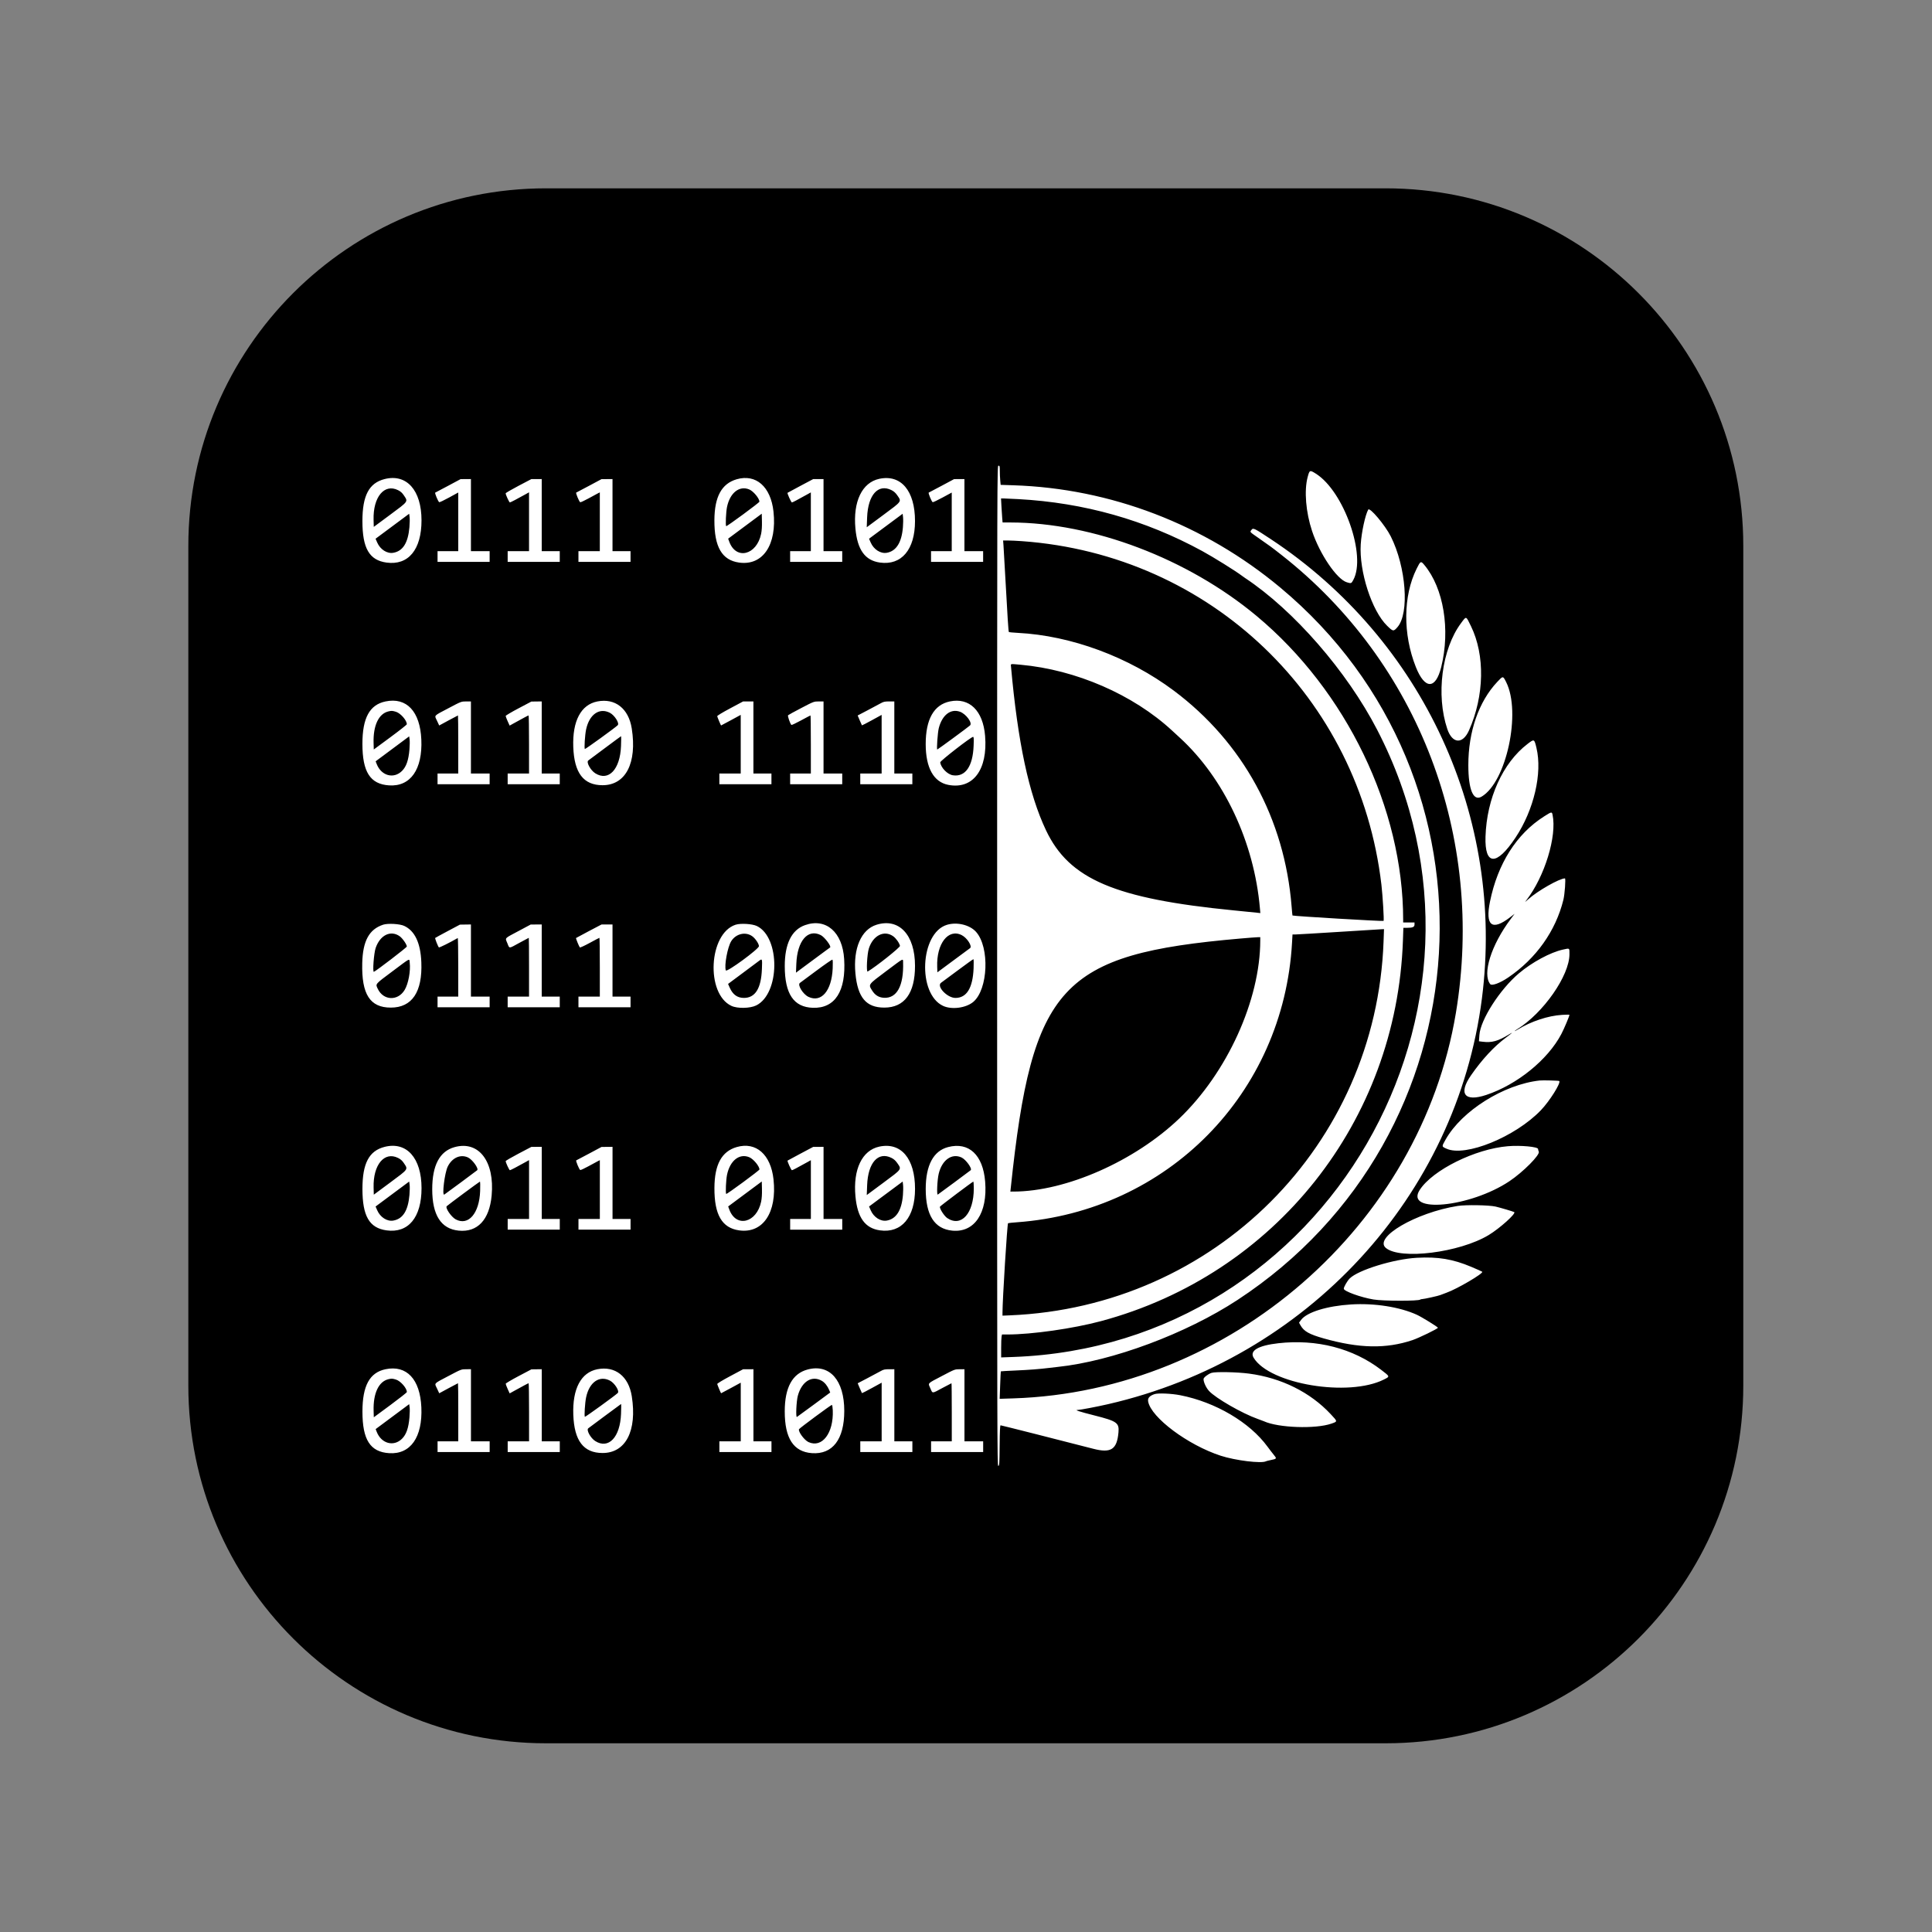<?xml version="1.0" encoding="UTF-8" standalone="no"?><!DOCTYPE svg PUBLIC "-//W3C//DTD SVG 1.1//EN" "http://www.w3.org/Graphics/SVG/1.1/DTD/svg11.dtd"><svg width="100%" height="100%" viewBox="0 0 1667 1667" version="1.1" xmlns="http://www.w3.org/2000/svg" xmlns:xlink="http://www.w3.org/1999/xlink" xml:space="preserve" xmlns:serif="http://www.serif.com/" style="fill-rule:evenodd;clip-rule:evenodd;stroke-linejoin:round;stroke-miterlimit:2;"><rect x="0" y="0" width="1667" height="1667" fill="#808080" stroke="none"/><g id="svgg"><path d="M1504.17,471.083c-0,-170.311 -138.272,-308.583 -308.584,-308.583l-724.5,-0c-170.311,-0 -308.583,138.272 -308.583,308.583l-0,724.5c-0,170.312 138.272,308.584 308.583,308.584l724.5,-0c170.312,-0 308.584,-138.272 308.584,-308.584l-0,-724.5Z"/><path id="path0" d="M860.366,833.429c-0,410.747 0.049,431.6 1.008,431.415c0.93,-0.18 1.021,-1.552 1.161,-17.616c0.112,-12.626 0.336,-17.423 0.813,-17.423c0.565,-0 52.077,13.042 79.991,20.254c15.314,3.956 20.431,0.602 21.728,-14.233c0.711,-8.139 -1.378,-9.618 -20.41,-14.446c-13.78,-3.496 -17.84,-4.826 -14.726,-4.826c1.985,-0 16.424,-2.753 26.083,-4.972c171.889,-39.501 300.769,-179.34 322.646,-350.083c19.978,-155.906 -50.535,-309.309 -182.168,-396.316c-14.504,-9.584 -15.184,-9.912 -16.653,-8c-1.489,1.937 -1.807,1.557 5.673,6.763c10.464,7.28 11.417,7.98 20.022,14.723c118.676,92.989 175.952,243.277 150.663,395.339c-30.515,183.512 -194.791,326.56 -381.911,332.56l-11.722,0.375l0.414,-11.758c0.227,-6.47 0.482,-11.842 0.568,-11.939c0.083,-0.099 5.638,-0.419 12.342,-0.713c12.11,-0.532 20.749,-1.198 29.854,-2.308c2.615,-0.32 5.727,-0.682 6.915,-0.807c47.042,-4.949 110.691,-28.656 155.137,-57.789c216.265,-141.751 234.743,-449.752 36.878,-614.666c-65.398,-54.51 -146.371,-85.544 -230.258,-88.252l-11.017,-0.357l-0.359,-3.8c-0.198,-2.091 -0.359,-5.81 -0.362,-8.266c-0.005,-4.081 -0.104,-4.466 -1.156,-4.466c-1.151,-0 -1.154,0.385 -1.154,431.607m267.894,-421.669c-3.076,11.667 -1.55,30.185 3.823,46.386c6.602,19.908 21.361,41.673 30.026,44.283c3.781,1.138 3.865,1.106 5.552,-1.995c11.421,-20.981 -8.07,-76.439 -32.226,-91.695c-5.329,-3.365 -5.514,-3.287 -7.175,3.021m-796.405,1.596c-13.46,3.412 -19.155,14.202 -19.155,36.29c-0,23.447 5.951,33.703 20.754,35.76c18.845,2.623 30.245,-11.118 30.234,-36.448c-0.01,-26.005 -12.886,-40.404 -31.833,-35.602m303.798,0.17c-12.991,3.758 -19.148,15.029 -19.252,35.255c-0.12,23.158 6.529,34.576 21.343,36.636c20.502,2.852 32.755,-15.343 29.643,-44.009c-2.328,-21.46 -15.113,-32.693 -31.734,-27.882m123.017,-0.375c-14.894,3.19 -22.778,19.673 -20.577,43.016c1.727,18.343 8.324,27.455 21.166,29.239c18.577,2.584 30.224,-11.196 30.234,-35.776c0.011,-26.174 -12.089,-40.495 -30.823,-36.479m-371.931,5.969c-5.862,3.141 -10.904,5.802 -11.201,5.912c-0.675,0.247 2.529,7.93 3.453,8.284c0.37,0.141 4.209,-1.682 8.53,-4.05l7.86,-4.307l-0,50.616l-17.861,-0l-0,9.217l44.944,-0l-0,-9.217l-16.134,-0l-0,-62.229l-4.467,0.031l-4.464,0.031l-10.66,5.712m60.643,0.073c-6.099,3.201 -11.092,6.112 -11.092,6.469c-0.002,1.232 3.058,7.85 3.631,7.85c0.536,-0 6.565,-3.136 13.511,-7.032l3.027,-1.696l-0,50.791l-18.439,-0l-0,9.217l44.943,-0l0,-9.217l-15.558,-0l-0,-62.229l-4.464,0.013l-4.467,0.013l-11.092,5.821m60.932,-0.06c-5.862,3.138 -10.876,5.784 -11.139,5.881c-0.643,0.234 2.568,7.985 3.449,8.323c0.382,0.146 3.5,-1.276 6.93,-3.164c3.43,-1.886 7.078,-3.857 8.107,-4.381l1.873,-0.953l-0,50.736l-18.439,-0l-0,9.217l44.943,-0l0,-9.217l-15.555,-0l-0,-62.229l-4.756,0.042l-4.753,0.041l-10.66,5.704m182.364,0.06c-6.021,3.198 -11.045,5.901 -11.168,6.013c-0.445,0.404 3.123,8.303 3.753,8.303c0.581,0.003 4.084,-1.828 13.322,-6.967l3.026,-1.682l-0,50.715l-17.864,-0l0,9.217l44.944,-0l0,-9.217l-16.134,-0l0,-62.229l-4.464,0.018l-4.466,0.018l-10.949,5.811m121.864,-0.086c-5.863,3.141 -10.902,5.805 -11.202,5.917c-0.653,0.25 2.519,7.933 3.417,8.277c0.349,0.135 4.188,-1.683 8.532,-4.035l7.897,-4.279l-0,50.588l-17.861,-0l-0,9.217l44.941,-0l0,-9.217l-16.131,-0l-0,-62.229l-8.933,0.047l-10.66,5.714m-469.087,3.818c2.224,1.109 3.57,2.318 5.034,4.524c3.659,5.513 4.144,4.831 -11.879,16.704l-14.115,10.459l-0.164,-6.177c-0.513,-19.588 9.276,-31.414 21.124,-25.51m303.019,-0.62c3.583,1.495 8.769,7.743 8.769,10.563c-0,0.821 -28.224,21.588 -28.693,21.114c-0.677,-0.688 -0.166,-12.233 0.73,-16.53c2.56,-12.287 10.683,-18.697 19.194,-15.147m122.689,0.573c2.084,1.039 3.55,2.349 5.032,4.5c3.805,5.527 4.3,4.829 -12.004,16.916l-14.342,10.631l0.326,-8.545c0.739,-19.39 9.516,-29.219 20.988,-23.502m109.353,7.764c56.804,3.083 109.522,17.957 158.742,44.782c9.678,5.276 28.96,17.282 34.349,21.39c0.682,0.518 1.828,1.333 2.547,1.807c42.149,27.903 87.942,80.499 114.124,131.083c124.593,240.72 -43.98,531.379 -313.835,541.127l-10.618,0.386l-0,-8.087c-0,-4.446 0.161,-8.894 0.359,-9.886l0.359,-1.8l4.683,-0.005c21.223,-0.026 56.846,-5.115 80.777,-11.54c150.408,-40.376 255.06,-172.298 260.487,-328.367l0.381,-10.988l3.328,-0c4.743,-0 6.287,-0.704 6.287,-2.865l0,-1.745l-9.795,-0l-0,-2.326c-0,-96.013 -49.017,-197.612 -126.474,-262.154c-59.413,-49.504 -141.23,-80.566 -212.426,-80.649l-6.724,-0.008l-0.32,-3.599c-0.175,-1.982 -0.482,-6.649 -0.678,-10.374l-0.359,-6.768l2.216,0.01c1.222,0.005 6.886,0.266 12.59,0.576m302.035,9.063c-2.563,4.531 -5.8,19.457 -6.467,29.82c-1.508,23.434 9.524,57.554 22.77,70.422c5.149,5.003 5.506,5.05 8.904,1.17c10.465,-11.952 7.524,-51.89 -5.763,-78.311c-4.821,-9.587 -18.137,-25.406 -19.444,-23.101m-827.288,15.126c-1.185,13.561 -5.615,20.627 -13.876,22.124c-5.363,0.972 -11.329,-2.836 -13.96,-8.915l-1.388,-3.211l14.496,-10.771l14.496,-10.775l0.38,2.748c0.211,1.513 0.143,5.472 -0.148,8.8m303.459,5.758c-3.844,18.439 -21.632,22.833 -27.497,6.79l-0.953,-2.607l14.493,-10.772l14.496,-10.771l0.162,6.617c0.104,4.251 -0.146,8.092 -0.701,10.743m122.338,-5.623c-1.081,13.129 -5.74,20.515 -13.868,21.989c-5.368,0.974 -11.329,-2.836 -13.962,-8.922l-1.394,-3.219l14.499,-10.767l14.501,-10.766l0.344,3.039c0.187,1.669 0.133,5.56 -0.12,8.646m102.914,11.975c162.42,11.71 291,134.68 309.96,296.438c1.099,9.392 2.37,30.695 1.86,31.206c-0.487,0.487 -77.965,-4.118 -78.605,-4.67c-0.081,-0.068 -0.409,-3.474 -0.732,-7.568c-5.972,-75.751 -42.001,-141.814 -101.688,-186.458c-38.884,-29.083 -88.619,-47.493 -134.581,-49.822c-4.12,-0.208 -7.602,-0.554 -7.735,-0.77c-0.354,-0.571 -1.227,-14.02 -2.86,-44.082c-0.792,-14.579 -1.586,-28.385 -1.763,-30.682l-0.326,-4.178l4.201,0.003c2.31,-0 7.832,0.263 12.269,0.583m340.343,23.757c-11.704,23.505 -11.965,56.44 -0.669,84.874c7.735,19.466 17.061,19.479 21.871,0.029c7.996,-32.333 2.089,-68.162 -14.519,-88.072c-3.089,-3.701 -3.316,-3.594 -6.683,3.169m38.261,47.038c-16.538,22.213 -21.676,61.963 -11.801,91.278c4.318,12.822 13.335,13.382 18.736,1.164c13.259,-29.979 13.91,-64.854 1.677,-89.926c-4.422,-9.066 -3.857,-8.902 -8.612,-2.516m-380.044,35.815c47.837,4.313 97.167,25.753 130.795,56.844c1.742,1.612 4.747,4.378 6.675,6.149c38.227,35.06 64.138,90.241 69.086,147.142l0.365,4.169l-2.485,-0.289c-1.365,-0.159 -10.519,-1.078 -20.345,-2.042c-102.735,-10.084 -142.108,-26.88 -162.118,-69.151c-14.819,-31.31 -24.311,-75.785 -30.218,-141.551c-0.196,-2.179 -0.805,-2.086 8.245,-1.271m411.335,14.83c-15.972,16.98 -24.968,42.891 -24.944,71.862c0.015,21.124 4.294,31.315 11.399,27.151c21.476,-12.587 34.388,-72.777 21.218,-98.901c-2.745,-5.441 -2.662,-5.441 -7.673,-0.112m-959.267,16.855c-13.707,2.865 -19.902,14.251 -19.902,36.568c-0,24.33 6.727,34.797 23.046,35.855c18.413,1.195 28.916,-13.754 27.786,-39.545c-1.065,-24.312 -12.707,-36.685 -30.93,-32.878m182.783,0.011c-14.129,2.789 -21.556,16.845 -20.749,39.261c0.807,22.465 8.826,32.963 25.203,33.005c20.03,0.049 29.942,-19.155 25.259,-48.944c-2.708,-17.231 -14.334,-26.356 -29.713,-23.322m304.173,-0.021c-13.775,2.883 -20.853,15.407 -20.835,36.867c0.018,20.432 6.873,32.737 19.577,35.146c21.265,4.032 34.076,-13.097 31.667,-42.334c-1.795,-21.767 -13.52,-33.213 -30.409,-29.679m-432.532,5.795c-13.308,7.029 -12.285,5.917 -9.985,10.844l1.919,4.113l7.983,-4.332c4.388,-2.38 8.084,-4.331 8.209,-4.331c0.127,0 0.229,11.28 0.229,25.065l-0,25.064l-17.861,0l-0,9.22l44.944,-0l-0,-9.22l-16.134,0l-0,-62.229l-4.178,0.013c-4.172,0.014 -4.19,0.021 -15.126,5.793m60.369,0.158c-6.094,3.217 -11.084,6.178 -11.092,6.582c-0.005,0.403 0.761,2.437 1.706,4.521l1.716,3.789l3.613,-2c8.295,-4.589 12.376,-6.756 12.738,-6.756c0.211,0 0.383,11.28 0.383,25.065l-0,25.064l-18.439,0l-0,9.22l44.943,-0l0,-9.22l-15.558,0l-0,-62.229l-4.464,0.058l-4.467,0.057l-11.079,5.849m182.497,0.073c-6.86,3.662 -11.173,6.29 -11.069,6.751c0.224,1.01 3.133,7.956 3.331,7.956c0.086,0 3.938,-2.055 8.558,-4.565l8.397,-4.568l-0,50.618l-18.437,0l0,9.22l44.941,-0l0,-9.22l-15.556,0l0,-62.229l-4.466,0.019l-4.464,0.018l-11.235,6m61.492,-0.359c-5.949,3.104 -11.087,5.917 -11.418,6.248c-0.552,0.549 1.696,7.136 2.854,8.37c0.217,0.227 3.949,-1.523 8.295,-3.891c4.347,-2.367 8.035,-4.305 8.199,-4.305c0.161,0 0.297,11.28 0.297,25.065l-0,25.064l-17.864,0l0,9.22l44.944,-0l0,-9.22l-16.134,0l0,-62.229l-4.177,0.016c-4.154,0.016 -4.235,0.044 -14.996,5.662m68.437,-4.037c-1.583,0.896 -6.69,3.623 -11.347,6.061l-8.467,4.43l1.761,4.161c0.969,2.29 1.839,4.248 1.932,4.35c0.092,0.101 3.954,-1.888 8.577,-4.42l8.409,-4.607l0,50.613l-18.439,0l0,9.22l44.944,-0l-0,-9.22l-15.559,0l0,-62.229l-4.464,0.006c-3.831,0.005 -4.875,0.237 -7.347,1.635m-418.262,7.274c4.021,1.196 9.519,7.483 9.438,10.798c-0.01,0.409 -6.428,5.469 -14.262,11.248l-14.24,10.504l-0.167,-5.602c-0.445,-14.991 4.352,-25.242 12.751,-27.242c2.742,-0.654 3.38,-0.625 6.48,0.294m184.598,0.873c4.081,2.081 8.514,9.047 6.829,10.732c-2.126,2.126 -27.906,20.794 -28.352,20.528c-0.682,-0.406 0.05,-12.116 1.055,-16.848c2.75,-12.959 11.392,-19.043 20.468,-14.412m302.089,-0.899c5.261,1.878 11.001,9.681 8.707,11.834c-1.55,1.456 -27.828,20.765 -28.258,20.765c-0.693,0 0.352,-14.728 1.308,-18.439c2.916,-11.331 10.24,-17.014 18.243,-14.16m-474.981,32.641c-0.794,9.217 -2.708,14.73 -6.393,18.415c-7.201,7.204 -17.958,4.246 -21.903,-6.024l-0.87,-2.258l14.467,-10.758l14.465,-10.759l0.38,2.646c0.211,1.453 0.143,5.389 -0.146,8.738m182.551,-3.068c-0.742,20.205 -10.732,30.791 -22.215,23.543c-4.099,-2.588 -7.946,-9.649 -6.021,-11.05c0.562,-0.409 7.115,-5.295 14.564,-10.852c7.445,-5.561 13.641,-10.116 13.761,-10.124c0.122,-0.01 0.083,3.808 -0.089,8.483m304.246,-0.289c-0.677,17.905 -7.154,27.156 -17.884,25.546c-4.683,-0.7 -10.324,-6.461 -10.923,-11.154c-0.156,-1.214 26.432,-21.862 28.299,-21.976c0.654,-0.042 0.745,1.323 0.508,7.584m477.908,-1.477c-21.322,16.306 -35.195,46.931 -36.237,79.983c-0.792,25.125 9.506,25.468 25.869,0.865c15.918,-23.929 23.323,-55.669 18.083,-77.499c-1.87,-7.795 -1.889,-7.802 -7.715,-3.349m14.179,62.602c-23.609,15.003 -39.928,40.745 -46.554,73.432c-4.234,20.895 1.738,25.526 17.395,13.486l3.855,-2.966l-3.342,4.456c-16.85,22.462 -24.723,47.483 -17.689,56.228c1.357,1.688 8.446,-0.927 15.483,-5.714c24.127,-16.405 40.957,-40.089 47.626,-67.023c1.178,-4.746 2.175,-18.505 1.344,-18.505c-4.667,0 -23.624,10.772 -31.536,17.921c-3.224,2.912 -3.329,2.964 -1.656,0.805c15.709,-20.293 26.403,-55.26 22.512,-73.608c-0.589,-2.776 -0.792,-2.737 -7.438,1.488m-1001.59,93.351c-12.094,3.982 -17.548,14.019 -18.019,33.161c-0.662,26.919 6.696,38.373 24.645,38.373c18.317,0 27.38,-13.48 26.338,-39.172c-0.677,-16.642 -5.605,-27.075 -14.811,-31.347c-3.818,-1.771 -14.108,-2.346 -18.153,-1.015m304.106,0.028c-23.237,7.55 -25.924,59.497 -3.623,70.003c5.185,2.443 16.09,2.248 21.439,-0.385c20.51,-10.097 20.905,-58.671 0.56,-68.5c-3.953,-1.909 -14.048,-2.524 -18.376,-1.118m59.866,0.368c-11.537,4.099 -17.459,16.129 -17.428,35.417c0.036,23.949 7.724,35.336 24.234,35.888c19.121,0.638 28.736,-14.324 27.015,-42.05c-1.448,-23.33 -15.728,-35.683 -33.821,-29.255m61.708,-0.336c-13.173,4.117 -20.194,20.324 -18.173,41.946c1.956,20.882 9.253,29.528 24.924,29.528c17.382,0 26.502,-12.397 26.499,-36.011c-0.005,-26.84 -13.792,-41.545 -33.25,-35.463m60.625,0.099c-23.056,7.224 -25.445,59.442 -3.195,69.878c7.396,3.469 19.709,1.875 26.035,-3.37c12.884,-10.681 14.348,-47.241 2.423,-60.508c-5.47,-6.081 -16.585,-8.722 -25.263,-6m-430.537,5.352c-5.771,3.068 -10.649,5.732 -10.837,5.922c-0.354,0.352 2.347,7.284 3.18,8.162c0.354,0.372 9.582,-4.214 16.277,-8.089c0.24,-0.138 0.433,11.173 0.433,25.135l-0,25.387l-17.861,0l-0,9.22l44.944,-0l-0,-9.22l-16.134,0l-0,-62.229l-9.506,0.136l-10.496,5.576m61.096,-0.071c-12.691,6.779 -11.644,5.647 -9.694,10.491c1.969,4.891 0.933,4.919 10.431,-0.287c4.336,-2.375 7.977,-4.32 8.092,-4.32c0.112,-0 0.206,11.407 0.206,25.351l-0,25.353l-18.439,0l-0,9.22l44.943,-0l0,-9.22l-15.558,0l-0,-62.229l-9.506,0.047l-10.475,5.594m60.7,0.086c-5.969,3.136 -10.967,5.816 -11.11,5.959c-0.276,0.276 2.56,7.277 3.289,8.123c0.24,0.276 4.06,-1.474 8.49,-3.891c4.431,-2.417 8.209,-4.393 8.397,-4.393c0.19,-0 0.344,11.407 0.344,25.351l-0,25.353l-18.439,0l-0,9.22l44.943,-0l0,-9.22l-15.555,0l-0,-62.229l-4.756,0.013l-4.753,0.013l-10.85,5.701m685.654,8.899c-6.355,175.934 -145.814,315.406 -322.609,322.643l-6.193,0.256l-0,-2.701c-0,-10.905 4.065,-76.337 4.787,-77.061c0.151,-0.148 3.607,-0.513 7.682,-0.81c130.011,-9.469 230.04,-111.136 237.363,-241.251l0.399,-7.058l2.943,-0.039c1.617,-0.021 18.499,-1.023 37.513,-2.229c19.015,-1.209 35.456,-2.227 36.534,-2.269l1.964,-0.073l-0.383,10.592m-848.982,-4.503c2.458,1.725 6.219,7.116 6.219,8.92c0,0.771 -26.335,20.968 -28.421,21.799c-1.258,0.5 -0.026,-16.09 1.531,-20.59c3.839,-11.108 12.923,-15.559 20.671,-10.129m304.183,-0.02c2.654,1.87 5.686,6.297 5.863,8.563c0.182,2.315 -27.854,22.882 -28.578,20.962c-1.516,-4.013 1.497,-20.246 4.69,-25.278c4.048,-6.378 12.257,-8.313 18.025,-4.247m59.208,-0.917c3.276,1.672 9.308,9.665 8.037,10.649c-0.107,0.083 -1.747,1.281 -3.651,2.667c-1.901,1.383 -8.483,6.245 -14.624,10.806l-11.17,8.289l0.307,-7.69c0.787,-19.757 9.9,-30.435 21.101,-24.721m62.398,0.932c2.503,1.758 5.318,5.704 5.944,8.326c0.302,1.264 -20.849,18.08 -27.88,22.169c-1.334,0.773 -0.524,-15.046 1.018,-19.895c3.563,-11.217 13.136,-16.069 20.918,-10.6m59.242,-0.898c4.685,2.391 9.298,9.665 7.123,11.235c-0.589,0.427 -7.165,5.287 -14.613,10.803l-13.54,10.029l-0.164,-4.758c-0.698,-19.988 9.581,-33.234 21.194,-27.309m257.557,4.466c-0.008,51.46 -28.591,114.319 -69.93,153.794c-38.545,36.805 -97.74,62.901 -142.884,62.992l-2.792,0.005l0.349,-3.313c18.411,-174.727 43.085,-201.524 197.972,-215.012c6.813,-0.591 13.491,-1.107 14.837,-1.14l2.448,-0.063l0,2.737m261.227,7.975c-10.832,2.357 -26.776,10.954 -38.115,20.551c-16.379,13.863 -33.068,39.907 -34.034,53.111l-0.399,5.461l3.087,0.386c8.091,1.01 13.295,-0.435 23.009,-6.391c3.876,-2.376 2.883,-1.373 -2.88,2.914c-10.207,7.589 -20.53,18.736 -30.044,32.443c-11.108,16.001 -5.579,23.168 13.092,16.967c26.648,-8.852 53.228,-30.414 64.862,-52.616c2.406,-4.594 6.972,-15.428 6.972,-16.548c-0,-0.18 -2.787,-0.157 -6.193,0.049c-12.298,0.748 -26.844,5.558 -38.605,12.767c-1.347,0.825 -2.451,1.378 -2.451,1.227c0,-0.149 0.966,-0.87 2.149,-1.6c22.569,-13.949 45.1,-46.256 45.1,-64.669c-0,-5.643 0.406,-5.347 -5.55,-4.052m-995.103,11.245c0.862,7.275 -1.175,18.247 -4.378,23.586c-5.842,9.735 -18.372,9.219 -23.185,-0.953c-2.073,-4.386 -2.692,-3.647 12.681,-15.142c16.059,-12.006 14.444,-11.194 14.882,-7.491m303.876,5.556c-0.636,16.759 -5.767,24.95 -15.608,24.908c-5.576,-0.026 -9.527,-2.881 -12.129,-8.764l-1.459,-3.3l12.207,-9.086c6.714,-4.998 13.126,-9.785 14.249,-10.634c3.073,-2.328 3.086,-2.297 2.74,6.876m61.067,-0.493c-0.878,19.296 -9.808,29.753 -20.911,24.484c-4.727,-2.242 -9.701,-10.352 -7.373,-12.016c0.597,-0.43 7.03,-5.199 14.293,-10.603c7.261,-5.401 13.454,-9.665 13.762,-9.475c0.344,0.211 0.432,3.154 0.229,7.61m60.755,-5.271c0.609,20.249 -5.373,31.237 -16.637,30.557c-4.383,-0.263 -7.644,-2.299 -10.134,-6.326c-3.273,-5.294 -3.614,-4.826 11.996,-16.522c15.845,-11.873 14.668,-11.259 14.775,-7.709m60.822,5.188c-0.716,16.949 -5.966,25.494 -15.673,25.494c-7.107,0 -16.647,-10.102 -12.368,-13.1c0.716,-0.502 7.162,-5.279 14.322,-10.615c7.159,-5.337 13.251,-9.701 13.534,-9.701c0.297,-0 0.376,3.38 0.185,7.922m488.493,96.729c-30.969,3.368 -67.248,26.132 -81.223,50.965c-3.492,6.209 -3.518,5.943 0.774,7.886c16.311,7.381 59.312,-10.149 81.438,-33.203c7.522,-7.836 17.442,-23.616 15.848,-25.21c-0.362,-0.362 -14.209,-0.724 -16.837,-0.438m-27.484,56.705c-28.193,2.336 -64.852,20.497 -76.032,37.662c-13.439,20.635 43.417,15.178 77.297,-7.42c11.897,-7.935 26.794,-22.965 25.383,-25.606c-0.334,-0.62 -0.604,-1.617 -0.604,-2.214c-0,-1.937 -15.036,-3.336 -26.044,-2.422m-969.182,0.563c-13.46,3.412 -19.155,14.201 -19.155,36.289c-0,23.447 5.951,33.703 20.754,35.761c18.845,2.622 30.245,-11.121 30.234,-36.448c-0.01,-26.005 -12.886,-40.405 -31.833,-35.602m60.203,0.268c-12.767,3.599 -19.145,15.694 -19.148,36.308c0,22.311 7.602,34.198 22.846,35.708c16.196,1.607 26.486,-9.331 28.424,-30.216c2.742,-29.572 -11.191,-47.707 -32.122,-41.8m243.595,-0.102c-12.991,3.761 -19.148,15.033 -19.252,35.259c-0.12,23.158 6.529,34.575 21.343,36.635c20.502,2.849 32.755,-15.342 29.643,-44.008c-2.328,-21.461 -15.113,-32.693 -31.734,-27.886m123.017,-0.372c-14.894,3.19 -22.778,19.674 -20.577,43.017c1.727,18.342 8.324,27.455 21.166,29.239c18.577,2.583 30.224,-11.196 30.234,-35.776c0.011,-26.174 -12.089,-40.496 -30.823,-36.48m59.346,0.391c-12.67,3.299 -19.301,15.738 -19.301,36.198c0,22.554 7.527,34.383 22.846,35.901c19.21,1.907 30.658,-15.139 28.432,-42.334c-1.888,-23.069 -14.09,-34.427 -31.977,-29.765m-370.634,5.651c-6.099,3.201 -11.092,6.113 -11.092,6.469c-0.002,1.232 3.058,7.85 3.631,7.85c0.536,0 6.565,-3.136 13.511,-7.032l3.027,-1.695l-0,50.79l-18.439,0l-0,9.217l44.943,0l0,-9.217l-15.558,0l-0,-62.229l-4.464,0.013l-4.467,0.013l-11.092,5.821m60.932,-0.06c-5.862,3.139 -10.876,5.785 -11.139,5.881c-0.643,0.234 2.568,7.985 3.449,8.324c0.382,0.145 3.5,-1.277 6.93,-3.165c3.43,-1.885 7.078,-3.857 8.107,-4.38l1.873,-0.954l-0,50.736l-18.439,0l-0,9.217l44.943,0l0,-9.217l-15.555,0l-0,-62.229l-4.756,0.042l-4.753,0.042l-10.66,5.703m182.364,0.06c-6.021,3.196 -11.045,5.902 -11.168,6.014c-0.445,0.403 3.123,8.302 3.753,8.302c0.581,0.003 4.084,-1.828 13.322,-6.966l3.026,-1.683l-0,50.715l-17.864,0l0,9.217l44.944,0l0,-9.217l-16.134,0l0,-62.229l-4.464,0.019l-4.466,0.018l-10.949,5.81m-347.223,3.732c2.224,1.11 3.57,2.318 5.034,4.521c3.659,5.514 4.144,4.834 -11.879,16.708l-14.115,10.459l-0.164,-6.178c-0.513,-19.587 9.276,-31.414 21.124,-25.51m60.286,-0.437c3.787,1.719 9.482,9.599 7.972,11.032c-0.625,0.594 -27.302,20.327 -28.38,20.991c-2.18,1.347 0.292,-18.775 2.969,-24.168c3.776,-7.603 10.915,-10.819 17.439,-7.855m242.733,-0.183c3.583,1.495 8.769,7.743 8.769,10.564c-0,0.82 -28.224,21.587 -28.693,21.113c-0.677,-0.687 -0.166,-12.232 0.73,-16.53c2.56,-12.287 10.683,-18.696 19.194,-15.147m122.689,0.573c2.084,1.04 3.55,2.35 5.032,4.501c3.805,5.526 4.3,4.828 -12.004,16.915l-14.342,10.631l0.326,-8.545c0.739,-19.389 9.516,-29.218 20.988,-23.502m60.383,-0.39c3.776,1.713 9.495,9.62 7.972,11.016c-0.698,0.638 -27.409,20.411 -28.38,21.01c-1.078,0.664 -0.49,-12.702 0.794,-17.994c2.873,-11.85 11.243,-17.835 19.614,-14.032m-476.283,32.343c-1.185,13.561 -5.615,20.627 -13.876,22.125c-5.363,0.971 -11.329,-2.837 -13.96,-8.915l-1.388,-3.211l14.496,-10.775l14.496,-10.771l0.38,2.747c0.211,1.513 0.143,5.472 -0.148,8.8m60.989,-3.312c-0.714,19.23 -10.079,30.156 -20.97,24.46c-3.86,-2.018 -9.314,-9.967 -7.845,-11.433c1.159,-1.159 28.143,-21.148 28.607,-21.192c0.289,-0.026 0.38,3.524 0.208,8.165m242.47,9.071c-3.844,18.439 -21.632,22.832 -27.497,6.789l-0.953,-2.607l14.493,-10.771l14.496,-10.772l0.162,6.618c0.104,4.25 -0.146,8.092 -0.701,10.743m122.338,-5.623c-1.081,13.129 -5.74,20.515 -13.868,21.989c-5.368,0.974 -11.329,-2.837 -13.962,-8.923l-1.394,-3.219l14.499,-10.766l14.501,-10.767l0.344,3.039c0.187,1.67 0.133,5.561 -0.12,8.647m61.14,-5.714c0,21.577 -10.818,33.641 -22.916,25.549c-2.581,-1.727 -6.789,-8.292 -6.294,-9.819c0.185,-0.578 28.114,-21.572 28.778,-21.634c0.237,-0.024 0.432,2.633 0.432,5.904m417.448,15.092c-36.037,5.761 -72.657,27.187 -61.917,36.225c12.436,10.461 63.545,4.065 88.705,-11.103c9.532,-5.745 23.971,-18.728 22.052,-19.83c-0.907,-0.521 -12.243,-3.878 -16.061,-4.755c-5.696,-1.31 -25.87,-1.641 -32.779,-0.537m-35.146,44.728c-19.955,1.088 -50.668,10.545 -57.974,17.848c-2.109,2.109 -5.148,7.409 -5.081,8.865c0.097,2.169 14.697,7.448 25.659,9.277c8.412,1.401 38.977,1.432 40.37,0.041c0.214,-0.213 0.896,-0.388 1.518,-0.388c1.571,0 14.267,-2.81 15.673,-3.469c0.636,-0.297 3.097,-1.226 5.475,-2.065c9.084,-3.206 32.164,-16.772 30.745,-18.069c-0.271,-0.25 -4.514,-2.146 -9.426,-4.219c-15.894,-6.701 -28.627,-8.821 -46.959,-7.821m-56.755,40.256c-20.83,1.297 -38.266,6.703 -43.18,13.384l-1.732,2.356l1.281,2.287c2.886,5.152 7.475,7.74 20.007,11.285c30.588,8.654 53.788,9.1 76.574,1.474c5.545,-1.854 21.952,-9.839 21.955,-10.683c-0,-0.662 -14.064,-9.329 -18.174,-11.204c-14.79,-6.74 -36.575,-10.157 -56.731,-8.899m-62.804,33.479c-17.392,1.964 -25,6.446 -21.283,12.54c13.894,22.791 81.847,34.12 112.42,18.746c5.29,-2.659 5.368,-2.404 -2.536,-8.451c-24.14,-18.462 -55.578,-26.567 -88.601,-22.835m-770.341,22.429c-13.707,2.865 -19.902,14.251 -19.902,36.568c-0,24.33 6.727,34.794 23.046,35.854c18.413,1.196 28.916,-13.753 27.786,-39.545c-1.065,-24.311 -12.707,-36.685 -30.93,-32.877m182.783,0.01c-14.129,2.789 -21.556,16.845 -20.749,39.261c0.807,22.466 8.826,32.964 25.203,33.005c20.03,0.05 29.942,-19.157 25.259,-48.944c-2.708,-17.23 -14.334,-26.356 -29.713,-23.322m181.632,0.172c-13.316,3.456 -19.931,15.465 -19.942,36.196c-0.01,23.262 7.553,34.883 23.453,36.026c17.816,1.279 27.898,-11.873 27.911,-36.412c0.013,-26.429 -12.525,-40.719 -31.422,-35.81m-309.991,5.602c-13.308,7.029 -12.285,5.917 -9.985,10.845l1.919,4.112l7.983,-4.331c4.388,-2.38 8.084,-4.331 8.209,-4.331c0.127,-0 0.229,11.279 0.229,25.064l-0,25.065l-17.861,-0l-0,9.219l44.944,0l-0,-9.219l-16.134,-0l-0,-62.229l-4.178,0.013c-4.172,0.013 -4.19,0.018 -15.126,5.792m60.369,0.159c-6.094,3.216 -11.084,6.178 -11.092,6.581c-0.005,0.404 0.761,2.438 1.706,4.521l1.716,3.79l3.613,-2c8.295,-4.589 12.376,-6.756 12.738,-6.756c0.211,-0 0.383,11.279 0.383,25.064l-0,25.065l-18.439,-0l-0,9.219l44.943,0l0,-9.219l-15.558,-0l-0,-62.229l-4.464,0.057l-4.467,0.058l-11.079,5.849m182.497,0.07c-6.86,3.665 -11.173,6.292 -11.069,6.753c0.224,1.011 3.133,7.957 3.331,7.957c0.086,-0 3.938,-2.055 8.558,-4.566l8.397,-4.568l-0,50.619l-18.437,-0l0,9.219l44.941,0l0,-9.219l-15.556,-0l0,-62.229l-4.466,0.018l-4.464,0.018l-11.235,5.998m129.929,-4.393c-1.583,0.896 -6.69,3.622 -11.347,6.06l-8.467,4.43l1.761,4.162c0.969,2.289 1.839,4.245 1.932,4.349c0.092,0.102 3.954,-1.888 8.577,-4.419l8.409,-4.608l0,50.614l-18.439,-0l0,9.219l44.944,0l-0,-9.219l-15.559,-0l0,-62.229l-4.464,0.005c-3.831,0.005 -4.875,0.237 -7.347,1.636m53.067,4.107c-13.248,6.961 -12.256,5.914 -10.183,10.719c2.021,4.683 1.185,4.712 10.597,-0.375c4.063,-2.195 7.498,-3.992 7.636,-3.992c0.136,-0 0.248,11.279 0.248,25.064l-0,25.065l-17.861,-0l-0,9.219l44.941,0l0,-9.219l-16.131,-0l-0,-62.229l-4.178,0.013c-4.167,0.013 -4.209,0.029 -15.069,5.735m232.436,-2.602c-3.001,0.982 -6.915,4.008 -6.915,5.344c-0,2.737 2.195,7.485 4.758,10.287c5.659,6.194 28.617,19.385 41.912,24.086c2.378,0.841 4.842,1.766 5.475,2.055c12.381,5.664 44.472,6.792 58.127,2.044c5.526,-1.922 5.542,-1.662 -0.545,-8.188c-17.66,-18.931 -42.672,-31.341 -70.547,-35c-10.407,-1.368 -28.911,-1.727 -32.265,-0.628m-703.765,5.769c4.021,1.195 9.519,7.482 9.438,10.797c-0.01,0.409 -6.428,5.47 -14.262,11.249l-14.24,10.503l-0.167,-5.602c-0.445,-14.991 4.352,-25.241 12.751,-27.242c2.742,-0.653 3.38,-0.625 6.48,0.295m184.598,0.872c4.081,2.081 8.514,9.048 6.829,10.733c-2.126,2.125 -27.906,20.791 -28.352,20.528c-0.682,-0.407 0.05,-12.116 1.055,-16.848c2.75,-12.96 11.392,-19.043 20.468,-14.413m182.955,0.263c2.521,1.48 4.839,4.389 6.307,7.915l0.881,2.12l-13.962,10.321c-7.681,5.675 -14.327,10.53 -14.77,10.787c-1.122,0.651 -0.484,-13.66 0.821,-18.402c3.391,-12.303 12.212,-17.728 20.723,-12.741m287.08,11.418c-4.378,1.443 -6.115,3.451 -5.56,6.425c2.588,13.85 34.216,37.477 62.567,46.738c12.689,4.143 35.323,6.907 39.131,4.776c0.292,-0.164 2.115,-0.622 4.052,-1.021c5.292,-1.088 5.376,-1.224 2.722,-4.437c-1.266,-1.534 -3.763,-4.785 -5.553,-7.225c-15.371,-20.976 -44.787,-38.303 -75.178,-44.28c-7.563,-1.487 -19.092,-1.994 -22.181,-0.976m-642.927,20.061c-0.794,9.217 -2.708,14.731 -6.393,18.416c-7.201,7.201 -17.958,4.245 -21.903,-6.024l-0.87,-2.258l14.467,-10.759l14.465,-10.758l0.38,2.646c0.211,1.453 0.143,5.385 -0.146,8.737m182.551,-3.068c-0.742,20.205 -10.732,30.792 -22.215,23.544c-4.099,-2.589 -7.946,-9.649 -6.021,-11.05c0.562,-0.409 7.115,-5.295 14.564,-10.853c7.445,-5.56 13.641,-10.115 13.761,-10.126c0.122,-0.008 0.083,3.811 -0.089,8.485m182.7,-2.979c0.776,19.655 -9.206,32.727 -20.929,27.401c-3.57,-1.623 -8.972,-8.915 -8.222,-11.103c0.276,-0.81 27.786,-21.163 28.396,-21.007c0.315,0.081 0.656,2.201 0.755,4.709" style="fill:#fff;"/></g></svg>